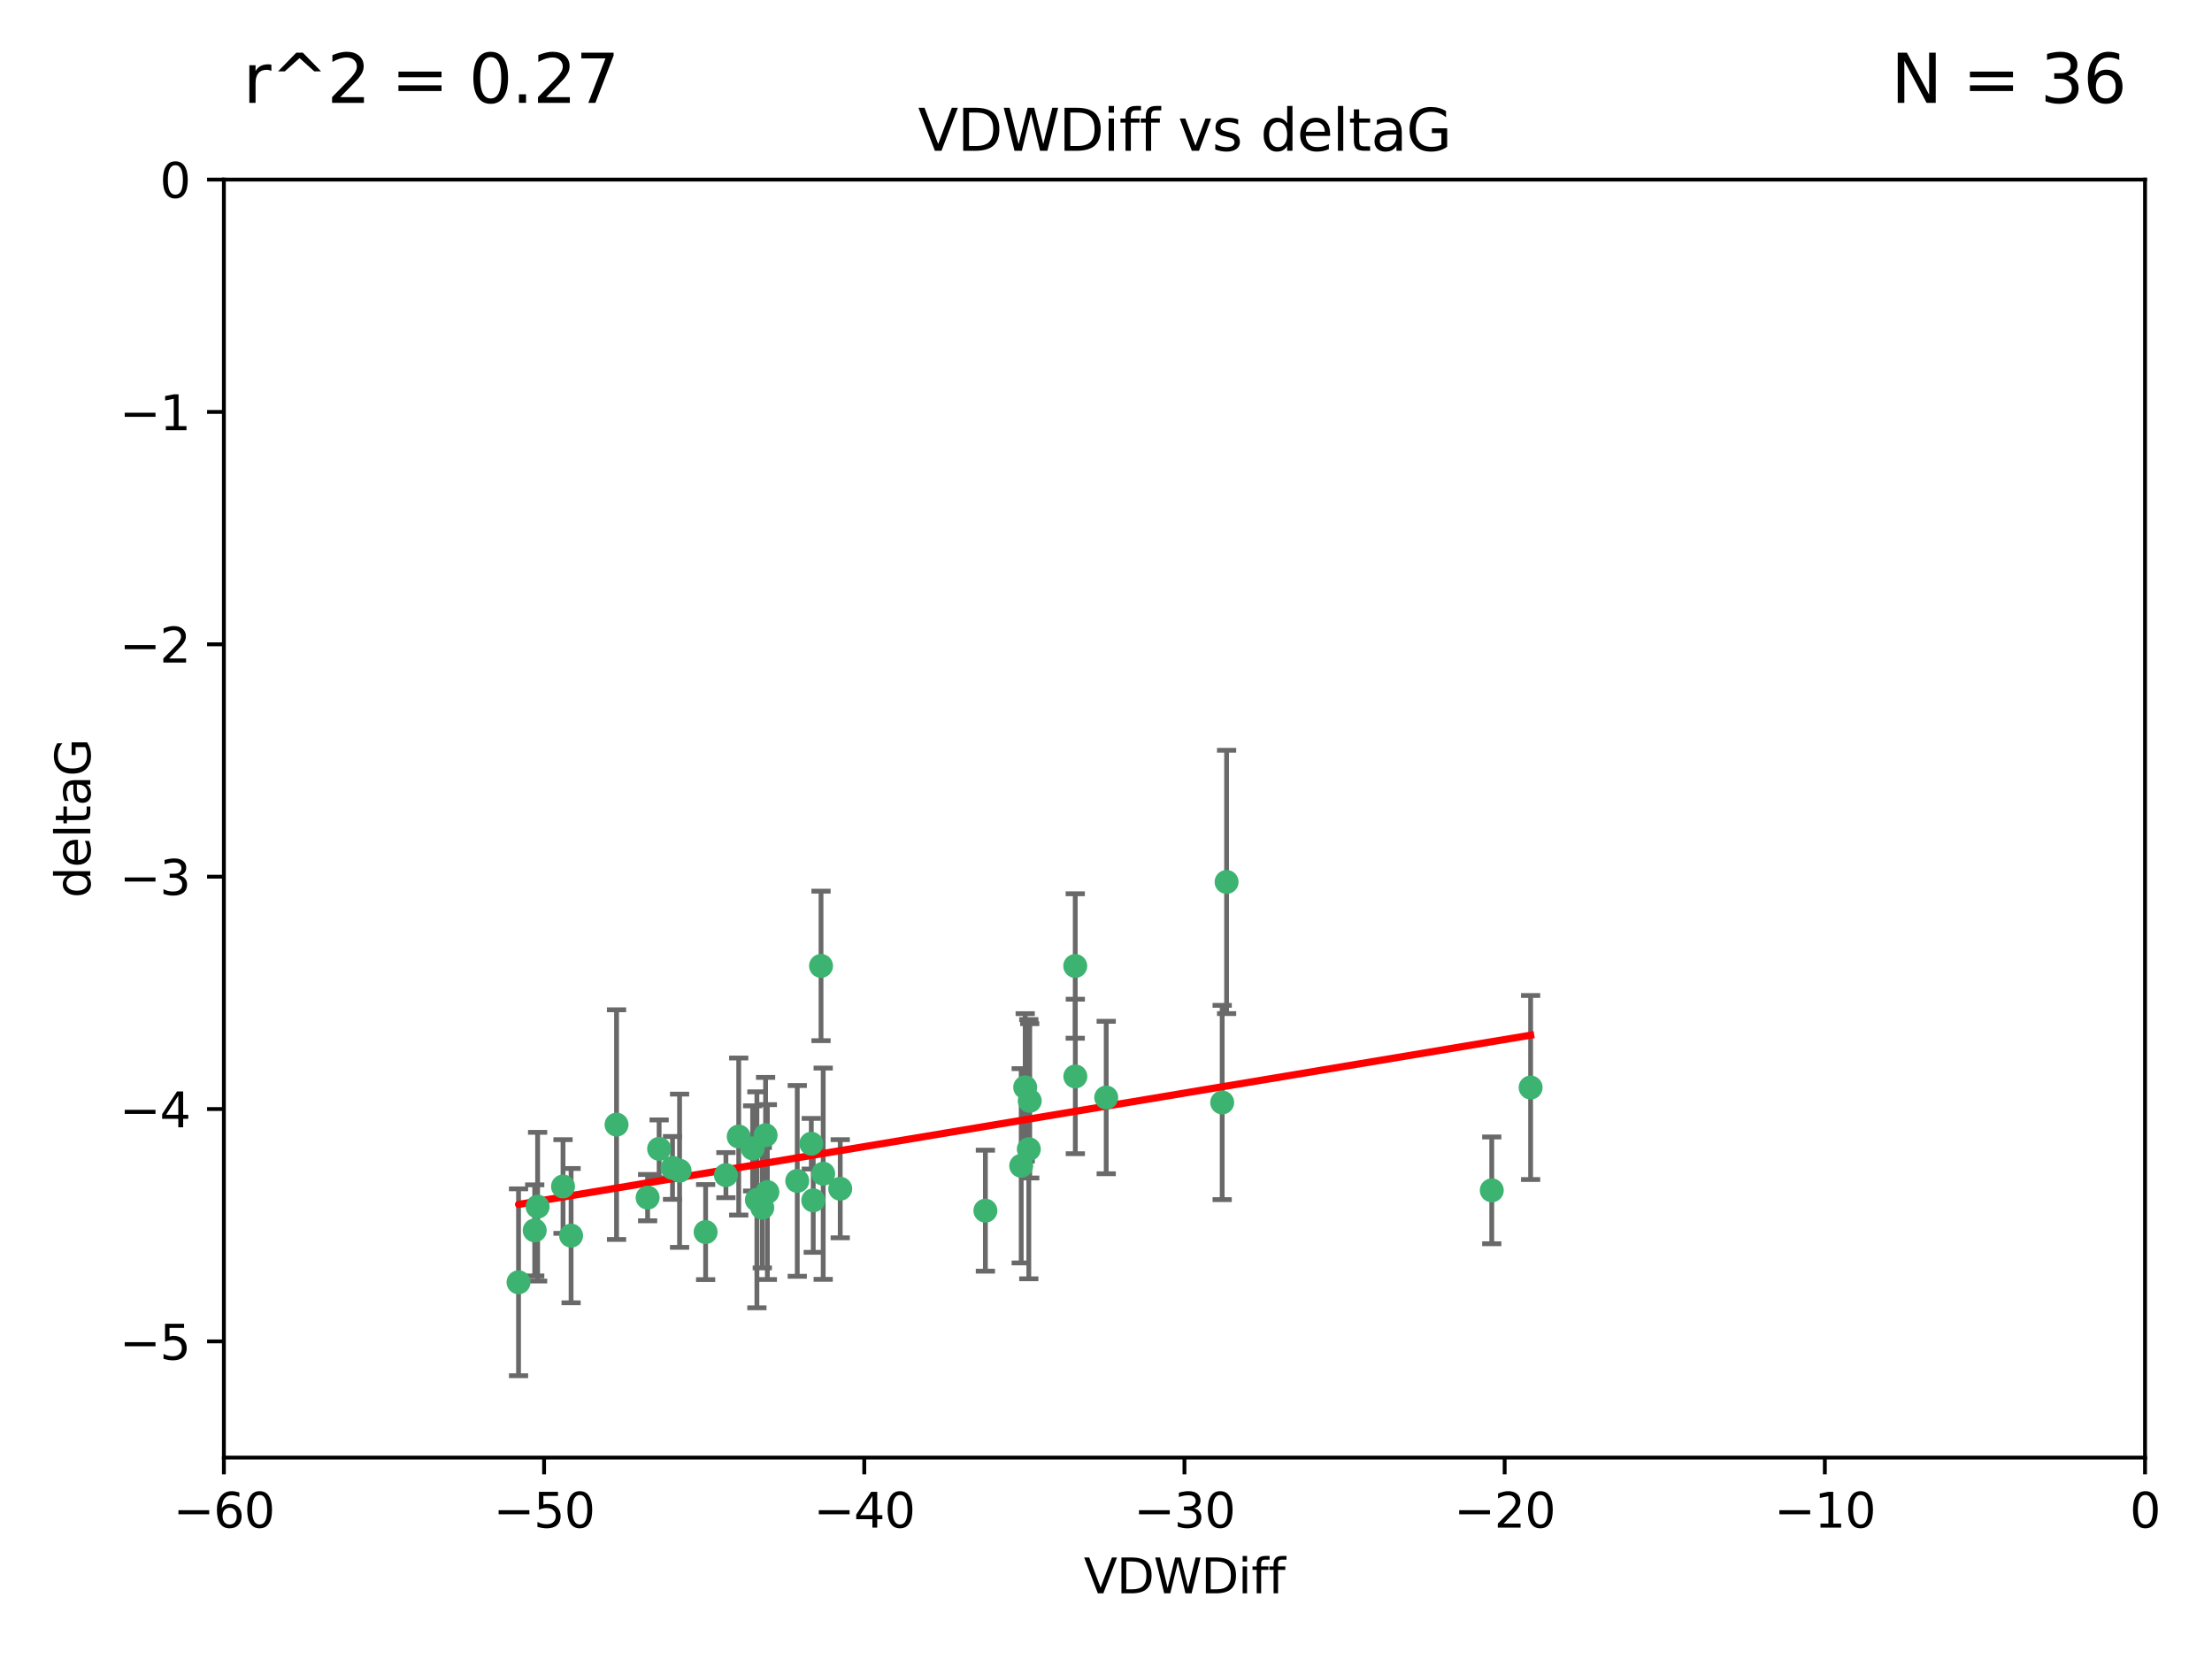 <?xml version="1.0" encoding="utf-8" standalone="no"?>
<!DOCTYPE svg PUBLIC "-//W3C//DTD SVG 1.1//EN"
  "http://www.w3.org/Graphics/SVG/1.1/DTD/svg11.dtd">
<svg xmlns:xlink="http://www.w3.org/1999/xlink" width="460.8pt" height="345.6pt" viewBox="0 0 460.8 345.6" xmlns="http://www.w3.org/2000/svg" version="1.1">
 <defs>
  <style type="text/css">*{stroke-linejoin: round; stroke-linecap: butt}</style>
 </defs>
 <g id="figure_1">
  <g id="patch_1">
   <path d="M 0 345.6 
L 460.8 345.6 
L 460.8 0 
L 0 0 
z
" style="fill: #ffffff"/>
  </g>
  <g id="axes_1">
   <g id="patch_2">
    <path d="M 46.64 303.64 
L 446.85 303.64 
L 446.85 37.411 
L 46.64 37.411 
z
" style="fill: #ffffff"/>
   </g>
   <g id="PathCollection_1">
    <defs>
     <path id="m5cc4d2e61a" d="M 0 1.118 
C 0.297 1.118 0.581 1 0.791 0.791 
C 1 0.581 1.118 0.297 1.118 0 
C 1.118 -0.297 1 -0.581 0.791 -0.791 
C 0.581 -1 0.297 -1.118 0 -1.118 
C -0.297 -1.118 -0.581 -1 -0.791 -0.791 
C -1 -0.581 -1.118 -0.297 -1.118 0 
C -1.118 0.297 -1 0.581 -0.791 0.791 
C -0.581 1 -0.297 1.118 0 1.118 
z
" style="stroke: #3cb371"/>
    </defs>
    <g clip-path="url(#p453a14609e)">
     <use xlink:href="#m5cc4d2e61a" x="111.995" y="251.376" style="fill: #3cb371; stroke: #3cb371"/>
     <use xlink:href="#m5cc4d2e61a" x="151.221" y="244.802" style="fill: #3cb371; stroke: #3cb371"/>
     <use xlink:href="#m5cc4d2e61a" x="111.391" y="256.313" style="fill: #3cb371; stroke: #3cb371"/>
     <use xlink:href="#m5cc4d2e61a" x="128.438" y="234.279" style="fill: #3cb371; stroke: #3cb371"/>
     <use xlink:href="#m5cc4d2e61a" x="153.89" y="236.761" style="fill: #3cb371; stroke: #3cb371"/>
     <use xlink:href="#m5cc4d2e61a" x="108.022" y="267.123" style="fill: #3cb371; stroke: #3cb371"/>
     <use xlink:href="#m5cc4d2e61a" x="166.085" y="246.006" style="fill: #3cb371; stroke: #3cb371"/>
     <use xlink:href="#m5cc4d2e61a" x="169.007" y="238.257" style="fill: #3cb371; stroke: #3cb371"/>
     <use xlink:href="#m5cc4d2e61a" x="140.098" y="243.297" style="fill: #3cb371; stroke: #3cb371"/>
     <use xlink:href="#m5cc4d2e61a" x="171.486" y="244.506" style="fill: #3cb371; stroke: #3cb371"/>
     <use xlink:href="#m5cc4d2e61a" x="118.968" y="257.405" style="fill: #3cb371; stroke: #3cb371"/>
     <use xlink:href="#m5cc4d2e61a" x="134.911" y="249.489" style="fill: #3cb371; stroke: #3cb371"/>
     <use xlink:href="#m5cc4d2e61a" x="158.798" y="251.587" style="fill: #3cb371; stroke: #3cb371"/>
     <use xlink:href="#m5cc4d2e61a" x="156.79" y="239.231" style="fill: #3cb371; stroke: #3cb371"/>
     <use xlink:href="#m5cc4d2e61a" x="175.035" y="247.636" style="fill: #3cb371; stroke: #3cb371"/>
     <use xlink:href="#m5cc4d2e61a" x="141.568" y="243.883" style="fill: #3cb371; stroke: #3cb371"/>
     <use xlink:href="#m5cc4d2e61a" x="171.035" y="201.217" style="fill: #3cb371; stroke: #3cb371"/>
     <use xlink:href="#m5cc4d2e61a" x="169.413" y="250.053" style="fill: #3cb371; stroke: #3cb371"/>
     <use xlink:href="#m5cc4d2e61a" x="157.674" y="249.947" style="fill: #3cb371; stroke: #3cb371"/>
     <use xlink:href="#m5cc4d2e61a" x="146.995" y="256.665" style="fill: #3cb371; stroke: #3cb371"/>
     <use xlink:href="#m5cc4d2e61a" x="117.288" y="247.167" style="fill: #3cb371; stroke: #3cb371"/>
     <use xlink:href="#m5cc4d2e61a" x="137.308" y="239.326" style="fill: #3cb371; stroke: #3cb371"/>
     <use xlink:href="#m5cc4d2e61a" x="214.511" y="229.326" style="fill: #3cb371; stroke: #3cb371"/>
     <use xlink:href="#m5cc4d2e61a" x="223.993" y="201.236" style="fill: #3cb371; stroke: #3cb371"/>
     <use xlink:href="#m5cc4d2e61a" x="212.736" y="242.854" style="fill: #3cb371; stroke: #3cb371"/>
     <use xlink:href="#m5cc4d2e61a" x="224.011" y="224.244" style="fill: #3cb371; stroke: #3cb371"/>
     <use xlink:href="#m5cc4d2e61a" x="205.275" y="252.205" style="fill: #3cb371; stroke: #3cb371"/>
     <use xlink:href="#m5cc4d2e61a" x="159.855" y="248.33" style="fill: #3cb371; stroke: #3cb371"/>
     <use xlink:href="#m5cc4d2e61a" x="159.489" y="236.492" style="fill: #3cb371; stroke: #3cb371"/>
     <use xlink:href="#m5cc4d2e61a" x="230.445" y="228.634" style="fill: #3cb371; stroke: #3cb371"/>
     <use xlink:href="#m5cc4d2e61a" x="213.569" y="226.513" style="fill: #3cb371; stroke: #3cb371"/>
     <use xlink:href="#m5cc4d2e61a" x="255.522" y="183.726" style="fill: #3cb371; stroke: #3cb371"/>
     <use xlink:href="#m5cc4d2e61a" x="254.602" y="229.664" style="fill: #3cb371; stroke: #3cb371"/>
     <use xlink:href="#m5cc4d2e61a" x="310.762" y="247.971" style="fill: #3cb371; stroke: #3cb371"/>
     <use xlink:href="#m5cc4d2e61a" x="214.32" y="239.393" style="fill: #3cb371; stroke: #3cb371"/>
     <use xlink:href="#m5cc4d2e61a" x="318.857" y="226.55" style="fill: #3cb371; stroke: #3cb371"/>
    </g>
   </g>
   <g id="matplotlib.axis_1">
    <g id="xtick_1">
     <g id="line2d_1">
      <defs>
       <path id="mb34ea7e7b8" d="M 0 0 
L 0 3.5 
" style="stroke: #000000; stroke-width: 0.8"/>
      </defs>
      <g>
       <use xlink:href="#mb34ea7e7b8" x="46.64" y="303.64" style="stroke: #000000; stroke-width: 0.8"/>
      </g>
     </g>
     <g id="text_1">
      <!-- −60 -->
      <g transform="translate(36.088 318.238)scale(0.1 -0.1)">
       <defs>
        <path id="DejaVuSans-2212" d="M 678 2272 
L 4684 2272 
L 4684 1741 
L 678 1741 
L 678 2272 
z
" transform="scale(0.016)"/>
        <path id="DejaVuSans-36" d="M 2113 2584 
Q 1688 2584 1439 2293 
Q 1191 2003 1191 1497 
Q 1191 994 1439 701 
Q 1688 409 2113 409 
Q 2538 409 2786 701 
Q 3034 994 3034 1497 
Q 3034 2003 2786 2293 
Q 2538 2584 2113 2584 
z
M 3366 4563 
L 3366 3988 
Q 3128 4100 2886 4159 
Q 2644 4219 2406 4219 
Q 1781 4219 1451 3797 
Q 1122 3375 1075 2522 
Q 1259 2794 1537 2939 
Q 1816 3084 2150 3084 
Q 2853 3084 3261 2657 
Q 3669 2231 3669 1497 
Q 3669 778 3244 343 
Q 2819 -91 2113 -91 
Q 1303 -91 875 529 
Q 447 1150 447 2328 
Q 447 3434 972 4092 
Q 1497 4750 2381 4750 
Q 2619 4750 2861 4703 
Q 3103 4656 3366 4563 
z
" transform="scale(0.016)"/>
        <path id="DejaVuSans-30" d="M 2034 4250 
Q 1547 4250 1301 3770 
Q 1056 3291 1056 2328 
Q 1056 1369 1301 889 
Q 1547 409 2034 409 
Q 2525 409 2770 889 
Q 3016 1369 3016 2328 
Q 3016 3291 2770 3770 
Q 2525 4250 2034 4250 
z
M 2034 4750 
Q 2819 4750 3233 4129 
Q 3647 3509 3647 2328 
Q 3647 1150 3233 529 
Q 2819 -91 2034 -91 
Q 1250 -91 836 529 
Q 422 1150 422 2328 
Q 422 3509 836 4129 
Q 1250 4750 2034 4750 
z
" transform="scale(0.016)"/>
       </defs>
       <use xlink:href="#DejaVuSans-2212"/>
       <use xlink:href="#DejaVuSans-36" x="83.789"/>
       <use xlink:href="#DejaVuSans-30" x="147.412"/>
      </g>
     </g>
    </g>
    <g id="xtick_2">
     <g id="line2d_2">
      <g>
       <use xlink:href="#mb34ea7e7b8" x="113.342" y="303.64" style="stroke: #000000; stroke-width: 0.8"/>
      </g>
     </g>
     <g id="text_2">
      <!-- −50 -->
      <g transform="translate(102.789 318.238)scale(0.1 -0.1)">
       <defs>
        <path id="DejaVuSans-35" d="M 691 4666 
L 3169 4666 
L 3169 4134 
L 1269 4134 
L 1269 2991 
Q 1406 3038 1543 3061 
Q 1681 3084 1819 3084 
Q 2600 3084 3056 2656 
Q 3513 2228 3513 1497 
Q 3513 744 3044 326 
Q 2575 -91 1722 -91 
Q 1428 -91 1123 -41 
Q 819 9 494 109 
L 494 744 
Q 775 591 1075 516 
Q 1375 441 1709 441 
Q 2250 441 2565 725 
Q 2881 1009 2881 1497 
Q 2881 1984 2565 2268 
Q 2250 2553 1709 2553 
Q 1456 2553 1204 2497 
Q 953 2441 691 2322 
L 691 4666 
z
" transform="scale(0.016)"/>
       </defs>
       <use xlink:href="#DejaVuSans-2212"/>
       <use xlink:href="#DejaVuSans-35" x="83.789"/>
       <use xlink:href="#DejaVuSans-30" x="147.412"/>
      </g>
     </g>
    </g>
    <g id="xtick_3">
     <g id="line2d_3">
      <g>
       <use xlink:href="#mb34ea7e7b8" x="180.043" y="303.64" style="stroke: #000000; stroke-width: 0.8"/>
      </g>
     </g>
     <g id="text_3">
      <!-- −40 -->
      <g transform="translate(169.491 318.238)scale(0.1 -0.1)">
       <defs>
        <path id="DejaVuSans-34" d="M 2419 4116 
L 825 1625 
L 2419 1625 
L 2419 4116 
z
M 2253 4666 
L 3047 4666 
L 3047 1625 
L 3713 1625 
L 3713 1100 
L 3047 1100 
L 3047 0 
L 2419 0 
L 2419 1100 
L 313 1100 
L 313 1709 
L 2253 4666 
z
" transform="scale(0.016)"/>
       </defs>
       <use xlink:href="#DejaVuSans-2212"/>
       <use xlink:href="#DejaVuSans-34" x="83.789"/>
       <use xlink:href="#DejaVuSans-30" x="147.412"/>
      </g>
     </g>
    </g>
    <g id="xtick_4">
     <g id="line2d_4">
      <g>
       <use xlink:href="#mb34ea7e7b8" x="246.745" y="303.64" style="stroke: #000000; stroke-width: 0.8"/>
      </g>
     </g>
     <g id="text_4">
      <!-- −30 -->
      <g transform="translate(236.193 318.238)scale(0.1 -0.1)">
       <defs>
        <path id="DejaVuSans-33" d="M 2597 2516 
Q 3050 2419 3304 2112 
Q 3559 1806 3559 1356 
Q 3559 666 3084 287 
Q 2609 -91 1734 -91 
Q 1441 -91 1130 -33 
Q 819 25 488 141 
L 488 750 
Q 750 597 1062 519 
Q 1375 441 1716 441 
Q 2309 441 2620 675 
Q 2931 909 2931 1356 
Q 2931 1769 2642 2001 
Q 2353 2234 1838 2234 
L 1294 2234 
L 1294 2753 
L 1863 2753 
Q 2328 2753 2575 2939 
Q 2822 3125 2822 3475 
Q 2822 3834 2567 4026 
Q 2313 4219 1838 4219 
Q 1578 4219 1281 4162 
Q 984 4106 628 3988 
L 628 4550 
Q 988 4650 1302 4700 
Q 1616 4750 1894 4750 
Q 2613 4750 3031 4423 
Q 3450 4097 3450 3541 
Q 3450 3153 3228 2886 
Q 3006 2619 2597 2516 
z
" transform="scale(0.016)"/>
       </defs>
       <use xlink:href="#DejaVuSans-2212"/>
       <use xlink:href="#DejaVuSans-33" x="83.789"/>
       <use xlink:href="#DejaVuSans-30" x="147.412"/>
      </g>
     </g>
    </g>
    <g id="xtick_5">
     <g id="line2d_5">
      <g>
       <use xlink:href="#mb34ea7e7b8" x="313.447" y="303.64" style="stroke: #000000; stroke-width: 0.8"/>
      </g>
     </g>
     <g id="text_5">
      <!-- −20 -->
      <g transform="translate(302.894 318.238)scale(0.1 -0.1)">
       <defs>
        <path id="DejaVuSans-32" d="M 1228 531 
L 3431 531 
L 3431 0 
L 469 0 
L 469 531 
Q 828 903 1448 1529 
Q 2069 2156 2228 2338 
Q 2531 2678 2651 2914 
Q 2772 3150 2772 3378 
Q 2772 3750 2511 3984 
Q 2250 4219 1831 4219 
Q 1534 4219 1204 4116 
Q 875 4013 500 3803 
L 500 4441 
Q 881 4594 1212 4672 
Q 1544 4750 1819 4750 
Q 2544 4750 2975 4387 
Q 3406 4025 3406 3419 
Q 3406 3131 3298 2873 
Q 3191 2616 2906 2266 
Q 2828 2175 2409 1742 
Q 1991 1309 1228 531 
z
" transform="scale(0.016)"/>
       </defs>
       <use xlink:href="#DejaVuSans-2212"/>
       <use xlink:href="#DejaVuSans-32" x="83.789"/>
       <use xlink:href="#DejaVuSans-30" x="147.412"/>
      </g>
     </g>
    </g>
    <g id="xtick_6">
     <g id="line2d_6">
      <g>
       <use xlink:href="#mb34ea7e7b8" x="380.148" y="303.64" style="stroke: #000000; stroke-width: 0.8"/>
      </g>
     </g>
     <g id="text_6">
      <!-- −10 -->
      <g transform="translate(369.596 318.238)scale(0.1 -0.1)">
       <defs>
        <path id="DejaVuSans-31" d="M 794 531 
L 1825 531 
L 1825 4091 
L 703 3866 
L 703 4441 
L 1819 4666 
L 2450 4666 
L 2450 531 
L 3481 531 
L 3481 0 
L 794 0 
L 794 531 
z
" transform="scale(0.016)"/>
       </defs>
       <use xlink:href="#DejaVuSans-2212"/>
       <use xlink:href="#DejaVuSans-31" x="83.789"/>
       <use xlink:href="#DejaVuSans-30" x="147.412"/>
      </g>
     </g>
    </g>
    <g id="xtick_7">
     <g id="line2d_7">
      <g>
       <use xlink:href="#mb34ea7e7b8" x="446.85" y="303.64" style="stroke: #000000; stroke-width: 0.8"/>
      </g>
     </g>
     <g id="text_7">
      <!-- 0 -->
      <g transform="translate(443.669 318.238)scale(0.1 -0.1)">
       <use xlink:href="#DejaVuSans-30"/>
      </g>
     </g>
    </g>
    <g id="text_8">
     <!-- VDWDiff -->
     <g transform="translate(225.772 331.917)scale(0.1 -0.1)">
      <defs>
       <path id="DejaVuSans-56" d="M 1831 0 
L 50 4666 
L 709 4666 
L 2188 738 
L 3669 4666 
L 4325 4666 
L 2547 0 
L 1831 0 
z
" transform="scale(0.016)"/>
       <path id="DejaVuSans-44" d="M 1259 4147 
L 1259 519 
L 2022 519 
Q 2988 519 3436 956 
Q 3884 1394 3884 2338 
Q 3884 3275 3436 3711 
Q 2988 4147 2022 4147 
L 1259 4147 
z
M 628 4666 
L 1925 4666 
Q 3281 4666 3915 4102 
Q 4550 3538 4550 2338 
Q 4550 1131 3912 565 
Q 3275 0 1925 0 
L 628 0 
L 628 4666 
z
" transform="scale(0.016)"/>
       <path id="DejaVuSans-57" d="M 213 4666 
L 850 4666 
L 1831 722 
L 2809 4666 
L 3519 4666 
L 4500 722 
L 5478 4666 
L 6119 4666 
L 4947 0 
L 4153 0 
L 3169 4050 
L 2175 0 
L 1381 0 
L 213 4666 
z
" transform="scale(0.016)"/>
       <path id="DejaVuSans-69" d="M 603 3500 
L 1178 3500 
L 1178 0 
L 603 0 
L 603 3500 
z
M 603 4863 
L 1178 4863 
L 1178 4134 
L 603 4134 
L 603 4863 
z
" transform="scale(0.016)"/>
       <path id="DejaVuSans-66" d="M 2375 4863 
L 2375 4384 
L 1825 4384 
Q 1516 4384 1395 4259 
Q 1275 4134 1275 3809 
L 1275 3500 
L 2222 3500 
L 2222 3053 
L 1275 3053 
L 1275 0 
L 697 0 
L 697 3053 
L 147 3053 
L 147 3500 
L 697 3500 
L 697 3744 
Q 697 4328 969 4595 
Q 1241 4863 1831 4863 
L 2375 4863 
z
" transform="scale(0.016)"/>
      </defs>
      <use xlink:href="#DejaVuSans-56"/>
      <use xlink:href="#DejaVuSans-44" x="68.408"/>
      <use xlink:href="#DejaVuSans-57" x="145.41"/>
      <use xlink:href="#DejaVuSans-44" x="244.287"/>
      <use xlink:href="#DejaVuSans-69" x="321.289"/>
      <use xlink:href="#DejaVuSans-66" x="349.072"/>
      <use xlink:href="#DejaVuSans-66" x="384.277"/>
     </g>
    </g>
   </g>
   <g id="matplotlib.axis_2">
    <g id="ytick_1">
     <g id="line2d_8">
      <defs>
       <path id="mad0de078ac" d="M 0 0 
L -3.5 0 
" style="stroke: #000000; stroke-width: 0.8"/>
      </defs>
      <g>
       <use xlink:href="#mad0de078ac" x="46.64" y="279.437" style="stroke: #000000; stroke-width: 0.8"/>
      </g>
     </g>
     <g id="text_9">
      <!-- −5 -->
      <g transform="translate(24.898 283.237)scale(0.1 -0.1)">
       <use xlink:href="#DejaVuSans-2212"/>
       <use xlink:href="#DejaVuSans-35" x="83.789"/>
      </g>
     </g>
    </g>
    <g id="ytick_2">
     <g id="line2d_9">
      <g>
       <use xlink:href="#mad0de078ac" x="46.64" y="231.032" style="stroke: #000000; stroke-width: 0.8"/>
      </g>
     </g>
     <g id="text_10">
      <!-- −4 -->
      <g transform="translate(24.898 234.831)scale(0.1 -0.1)">
       <use xlink:href="#DejaVuSans-2212"/>
       <use xlink:href="#DejaVuSans-34" x="83.789"/>
      </g>
     </g>
    </g>
    <g id="ytick_3">
     <g id="line2d_10">
      <g>
       <use xlink:href="#mad0de078ac" x="46.64" y="182.627" style="stroke: #000000; stroke-width: 0.8"/>
      </g>
     </g>
     <g id="text_11">
      <!-- −3 -->
      <g transform="translate(24.898 186.426)scale(0.1 -0.1)">
       <use xlink:href="#DejaVuSans-2212"/>
       <use xlink:href="#DejaVuSans-33" x="83.789"/>
      </g>
     </g>
    </g>
    <g id="ytick_4">
     <g id="line2d_11">
      <g>
       <use xlink:href="#mad0de078ac" x="46.64" y="134.222" style="stroke: #000000; stroke-width: 0.8"/>
      </g>
     </g>
     <g id="text_12">
      <!-- −2 -->
      <g transform="translate(24.898 138.021)scale(0.1 -0.1)">
       <use xlink:href="#DejaVuSans-2212"/>
       <use xlink:href="#DejaVuSans-32" x="83.789"/>
      </g>
     </g>
    </g>
    <g id="ytick_5">
     <g id="line2d_12">
      <g>
       <use xlink:href="#mad0de078ac" x="46.64" y="85.816" style="stroke: #000000; stroke-width: 0.8"/>
      </g>
     </g>
     <g id="text_13">
      <!-- −1 -->
      <g transform="translate(24.898 89.616)scale(0.1 -0.1)">
       <use xlink:href="#DejaVuSans-2212"/>
       <use xlink:href="#DejaVuSans-31" x="83.789"/>
      </g>
     </g>
    </g>
    <g id="ytick_6">
     <g id="line2d_13">
      <g>
       <use xlink:href="#mad0de078ac" x="46.64" y="37.411" style="stroke: #000000; stroke-width: 0.8"/>
      </g>
     </g>
     <g id="text_14">
      <!-- 0 -->
      <g transform="translate(33.278 41.21)scale(0.1 -0.1)">
       <use xlink:href="#DejaVuSans-30"/>
      </g>
     </g>
    </g>
    <g id="text_15">
     <!-- deltaG -->
     <g transform="translate(18.818 187.064)rotate(-90)scale(0.1 -0.1)">
      <defs>
       <path id="DejaVuSans-64" d="M 2906 2969 
L 2906 4863 
L 3481 4863 
L 3481 0 
L 2906 0 
L 2906 525 
Q 2725 213 2448 61 
Q 2172 -91 1784 -91 
Q 1150 -91 751 415 
Q 353 922 353 1747 
Q 353 2572 751 3078 
Q 1150 3584 1784 3584 
Q 2172 3584 2448 3432 
Q 2725 3281 2906 2969 
z
M 947 1747 
Q 947 1113 1208 752 
Q 1469 391 1925 391 
Q 2381 391 2643 752 
Q 2906 1113 2906 1747 
Q 2906 2381 2643 2742 
Q 2381 3103 1925 3103 
Q 1469 3103 1208 2742 
Q 947 2381 947 1747 
z
" transform="scale(0.016)"/>
       <path id="DejaVuSans-65" d="M 3597 1894 
L 3597 1613 
L 953 1613 
Q 991 1019 1311 708 
Q 1631 397 2203 397 
Q 2534 397 2845 478 
Q 3156 559 3463 722 
L 3463 178 
Q 3153 47 2828 -22 
Q 2503 -91 2169 -91 
Q 1331 -91 842 396 
Q 353 884 353 1716 
Q 353 2575 817 3079 
Q 1281 3584 2069 3584 
Q 2775 3584 3186 3129 
Q 3597 2675 3597 1894 
z
M 3022 2063 
Q 3016 2534 2758 2815 
Q 2500 3097 2075 3097 
Q 1594 3097 1305 2825 
Q 1016 2553 972 2059 
L 3022 2063 
z
" transform="scale(0.016)"/>
       <path id="DejaVuSans-6c" d="M 603 4863 
L 1178 4863 
L 1178 0 
L 603 0 
L 603 4863 
z
" transform="scale(0.016)"/>
       <path id="DejaVuSans-74" d="M 1172 4494 
L 1172 3500 
L 2356 3500 
L 2356 3053 
L 1172 3053 
L 1172 1153 
Q 1172 725 1289 603 
Q 1406 481 1766 481 
L 2356 481 
L 2356 0 
L 1766 0 
Q 1100 0 847 248 
Q 594 497 594 1153 
L 594 3053 
L 172 3053 
L 172 3500 
L 594 3500 
L 594 4494 
L 1172 4494 
z
" transform="scale(0.016)"/>
       <path id="DejaVuSans-61" d="M 2194 1759 
Q 1497 1759 1228 1600 
Q 959 1441 959 1056 
Q 959 750 1161 570 
Q 1363 391 1709 391 
Q 2188 391 2477 730 
Q 2766 1069 2766 1631 
L 2766 1759 
L 2194 1759 
z
M 3341 1997 
L 3341 0 
L 2766 0 
L 2766 531 
Q 2569 213 2275 61 
Q 1981 -91 1556 -91 
Q 1019 -91 701 211 
Q 384 513 384 1019 
Q 384 1609 779 1909 
Q 1175 2209 1959 2209 
L 2766 2209 
L 2766 2266 
Q 2766 2663 2505 2880 
Q 2244 3097 1772 3097 
Q 1472 3097 1187 3025 
Q 903 2953 641 2809 
L 641 3341 
Q 956 3463 1253 3523 
Q 1550 3584 1831 3584 
Q 2591 3584 2966 3190 
Q 3341 2797 3341 1997 
z
" transform="scale(0.016)"/>
       <path id="DejaVuSans-47" d="M 3809 666 
L 3809 1919 
L 2778 1919 
L 2778 2438 
L 4434 2438 
L 4434 434 
Q 4069 175 3628 42 
Q 3188 -91 2688 -91 
Q 1594 -91 976 548 
Q 359 1188 359 2328 
Q 359 3472 976 4111 
Q 1594 4750 2688 4750 
Q 3144 4750 3555 4637 
Q 3966 4525 4313 4306 
L 4313 3634 
Q 3963 3931 3569 4081 
Q 3175 4231 2741 4231 
Q 1884 4231 1454 3753 
Q 1025 3275 1025 2328 
Q 1025 1384 1454 906 
Q 1884 428 2741 428 
Q 3075 428 3337 486 
Q 3600 544 3809 666 
z
" transform="scale(0.016)"/>
      </defs>
      <use xlink:href="#DejaVuSans-64"/>
      <use xlink:href="#DejaVuSans-65" x="63.477"/>
      <use xlink:href="#DejaVuSans-6c" x="125"/>
      <use xlink:href="#DejaVuSans-74" x="152.783"/>
      <use xlink:href="#DejaVuSans-61" x="191.992"/>
      <use xlink:href="#DejaVuSans-47" x="253.271"/>
     </g>
    </g>
   </g>
   <g id="LineCollection_1">
    <path d="M 111.995 266.868 
L 111.995 235.885 
" clip-path="url(#p453a14609e)" style="fill: none; stroke: #696969"/>
    <path d="M 151.221 249.5 
L 151.221 240.104 
" clip-path="url(#p453a14609e)" style="fill: none; stroke: #696969"/>
    <path d="M 111.391 265.803 
L 111.391 246.824 
" clip-path="url(#p453a14609e)" style="fill: none; stroke: #696969"/>
    <path d="M 128.438 258.2 
L 128.438 210.359 
" clip-path="url(#p453a14609e)" style="fill: none; stroke: #696969"/>
    <path d="M 153.89 253.12 
L 153.89 220.402 
" clip-path="url(#p453a14609e)" style="fill: none; stroke: #696969"/>
    <path d="M 108.022 286.59 
L 108.022 247.657 
" clip-path="url(#p453a14609e)" style="fill: none; stroke: #696969"/>
    <path d="M 166.085 265.875 
L 166.085 226.137 
" clip-path="url(#p453a14609e)" style="fill: none; stroke: #696969"/>
    <path d="M 169.007 243.53 
L 169.007 232.983 
" clip-path="url(#p453a14609e)" style="fill: none; stroke: #696969"/>
    <path d="M 140.098 249.844 
L 140.098 236.751 
" clip-path="url(#p453a14609e)" style="fill: none; stroke: #696969"/>
    <path d="M 171.486 266.515 
L 171.486 222.497 
" clip-path="url(#p453a14609e)" style="fill: none; stroke: #696969"/>
    <path d="M 118.968 271.395 
L 118.968 243.416 
" clip-path="url(#p453a14609e)" style="fill: none; stroke: #696969"/>
    <path d="M 134.911 254.312 
L 134.911 244.665 
" clip-path="url(#p453a14609e)" style="fill: none; stroke: #696969"/>
    <path d="M 158.798 264.121 
L 158.798 239.054 
" clip-path="url(#p453a14609e)" style="fill: none; stroke: #696969"/>
    <path d="M 156.79 248.098 
L 156.79 230.363 
" clip-path="url(#p453a14609e)" style="fill: none; stroke: #696969"/>
    <path d="M 175.035 257.858 
L 175.035 237.413 
" clip-path="url(#p453a14609e)" style="fill: none; stroke: #696969"/>
    <path d="M 141.568 259.845 
L 141.568 227.921 
" clip-path="url(#p453a14609e)" style="fill: none; stroke: #696969"/>
    <path d="M 171.035 216.787 
L 171.035 185.647 
" clip-path="url(#p453a14609e)" style="fill: none; stroke: #696969"/>
    <path d="M 169.413 260.879 
L 169.413 239.228 
" clip-path="url(#p453a14609e)" style="fill: none; stroke: #696969"/>
    <path d="M 157.674 272.441 
L 157.674 227.452 
" clip-path="url(#p453a14609e)" style="fill: none; stroke: #696969"/>
    <path d="M 146.995 266.566 
L 146.995 246.764 
" clip-path="url(#p453a14609e)" style="fill: none; stroke: #696969"/>
    <path d="M 117.288 256.928 
L 117.288 237.406 
" clip-path="url(#p453a14609e)" style="fill: none; stroke: #696969"/>
    <path d="M 137.308 245.353 
L 137.308 233.299 
" clip-path="url(#p453a14609e)" style="fill: none; stroke: #696969"/>
    <path d="M 214.511 245.399 
L 214.511 213.253 
" clip-path="url(#p453a14609e)" style="fill: none; stroke: #696969"/>
    <path d="M 223.993 216.283 
L 223.993 186.188 
" clip-path="url(#p453a14609e)" style="fill: none; stroke: #696969"/>
    <path d="M 212.736 263.089 
L 212.736 222.619 
" clip-path="url(#p453a14609e)" style="fill: none; stroke: #696969"/>
    <path d="M 224.011 240.338 
L 224.011 208.15 
" clip-path="url(#p453a14609e)" style="fill: none; stroke: #696969"/>
    <path d="M 205.275 264.805 
L 205.275 239.605 
" clip-path="url(#p453a14609e)" style="fill: none; stroke: #696969"/>
    <path d="M 159.855 266.543 
L 159.855 230.116 
" clip-path="url(#p453a14609e)" style="fill: none; stroke: #696969"/>
    <path d="M 159.489 248.544 
L 159.489 224.44 
" clip-path="url(#p453a14609e)" style="fill: none; stroke: #696969"/>
    <path d="M 230.445 244.515 
L 230.445 212.754 
" clip-path="url(#p453a14609e)" style="fill: none; stroke: #696969"/>
    <path d="M 213.569 241.863 
L 213.569 211.163 
" clip-path="url(#p453a14609e)" style="fill: none; stroke: #696969"/>
    <path d="M 255.522 211.154 
L 255.522 156.298 
" clip-path="url(#p453a14609e)" style="fill: none; stroke: #696969"/>
    <path d="M 254.602 249.899 
L 254.602 209.43 
" clip-path="url(#p453a14609e)" style="fill: none; stroke: #696969"/>
    <path d="M 310.762 259.092 
L 310.762 236.85 
" clip-path="url(#p453a14609e)" style="fill: none; stroke: #696969"/>
    <path d="M 214.32 266.395 
L 214.32 212.39 
" clip-path="url(#p453a14609e)" style="fill: none; stroke: #696969"/>
    <path d="M 318.857 245.718 
L 318.857 207.381 
" clip-path="url(#p453a14609e)" style="fill: none; stroke: #696969"/>
   </g>
   <g id="line2d_14">
    <defs>
     <path id="me5dd9edfa5" d="M 2 0 
L -2 -0 
" style="stroke: #696969"/>
    </defs>
    <g clip-path="url(#p453a14609e)">
     <use xlink:href="#me5dd9edfa5" x="111.995" y="266.868" style="fill: #696969; stroke: #696969"/>
     <use xlink:href="#me5dd9edfa5" x="151.221" y="249.5" style="fill: #696969; stroke: #696969"/>
     <use xlink:href="#me5dd9edfa5" x="111.391" y="265.803" style="fill: #696969; stroke: #696969"/>
     <use xlink:href="#me5dd9edfa5" x="128.438" y="258.2" style="fill: #696969; stroke: #696969"/>
     <use xlink:href="#me5dd9edfa5" x="153.89" y="253.12" style="fill: #696969; stroke: #696969"/>
     <use xlink:href="#me5dd9edfa5" x="108.022" y="286.59" style="fill: #696969; stroke: #696969"/>
     <use xlink:href="#me5dd9edfa5" x="166.085" y="265.875" style="fill: #696969; stroke: #696969"/>
     <use xlink:href="#me5dd9edfa5" x="169.007" y="243.53" style="fill: #696969; stroke: #696969"/>
     <use xlink:href="#me5dd9edfa5" x="140.098" y="249.844" style="fill: #696969; stroke: #696969"/>
     <use xlink:href="#me5dd9edfa5" x="171.486" y="266.515" style="fill: #696969; stroke: #696969"/>
     <use xlink:href="#me5dd9edfa5" x="118.968" y="271.395" style="fill: #696969; stroke: #696969"/>
     <use xlink:href="#me5dd9edfa5" x="134.911" y="254.312" style="fill: #696969; stroke: #696969"/>
     <use xlink:href="#me5dd9edfa5" x="158.798" y="264.121" style="fill: #696969; stroke: #696969"/>
     <use xlink:href="#me5dd9edfa5" x="156.79" y="248.098" style="fill: #696969; stroke: #696969"/>
     <use xlink:href="#me5dd9edfa5" x="175.035" y="257.858" style="fill: #696969; stroke: #696969"/>
     <use xlink:href="#me5dd9edfa5" x="141.568" y="259.845" style="fill: #696969; stroke: #696969"/>
     <use xlink:href="#me5dd9edfa5" x="171.035" y="216.787" style="fill: #696969; stroke: #696969"/>
     <use xlink:href="#me5dd9edfa5" x="169.413" y="260.879" style="fill: #696969; stroke: #696969"/>
     <use xlink:href="#me5dd9edfa5" x="157.674" y="272.441" style="fill: #696969; stroke: #696969"/>
     <use xlink:href="#me5dd9edfa5" x="146.995" y="266.566" style="fill: #696969; stroke: #696969"/>
     <use xlink:href="#me5dd9edfa5" x="117.288" y="256.928" style="fill: #696969; stroke: #696969"/>
     <use xlink:href="#me5dd9edfa5" x="137.308" y="245.353" style="fill: #696969; stroke: #696969"/>
     <use xlink:href="#me5dd9edfa5" x="214.511" y="245.399" style="fill: #696969; stroke: #696969"/>
     <use xlink:href="#me5dd9edfa5" x="223.993" y="216.283" style="fill: #696969; stroke: #696969"/>
     <use xlink:href="#me5dd9edfa5" x="212.736" y="263.089" style="fill: #696969; stroke: #696969"/>
     <use xlink:href="#me5dd9edfa5" x="224.011" y="240.338" style="fill: #696969; stroke: #696969"/>
     <use xlink:href="#me5dd9edfa5" x="205.275" y="264.805" style="fill: #696969; stroke: #696969"/>
     <use xlink:href="#me5dd9edfa5" x="159.855" y="266.543" style="fill: #696969; stroke: #696969"/>
     <use xlink:href="#me5dd9edfa5" x="159.489" y="248.544" style="fill: #696969; stroke: #696969"/>
     <use xlink:href="#me5dd9edfa5" x="230.445" y="244.515" style="fill: #696969; stroke: #696969"/>
     <use xlink:href="#me5dd9edfa5" x="213.569" y="241.863" style="fill: #696969; stroke: #696969"/>
     <use xlink:href="#me5dd9edfa5" x="255.522" y="211.154" style="fill: #696969; stroke: #696969"/>
     <use xlink:href="#me5dd9edfa5" x="254.602" y="249.899" style="fill: #696969; stroke: #696969"/>
     <use xlink:href="#me5dd9edfa5" x="310.762" y="259.092" style="fill: #696969; stroke: #696969"/>
     <use xlink:href="#me5dd9edfa5" x="214.32" y="266.395" style="fill: #696969; stroke: #696969"/>
     <use xlink:href="#me5dd9edfa5" x="318.857" y="245.718" style="fill: #696969; stroke: #696969"/>
    </g>
   </g>
   <g id="line2d_15">
    <g clip-path="url(#p453a14609e)">
     <use xlink:href="#me5dd9edfa5" x="111.995" y="235.885" style="fill: #696969; stroke: #696969"/>
     <use xlink:href="#me5dd9edfa5" x="151.221" y="240.104" style="fill: #696969; stroke: #696969"/>
     <use xlink:href="#me5dd9edfa5" x="111.391" y="246.824" style="fill: #696969; stroke: #696969"/>
     <use xlink:href="#me5dd9edfa5" x="128.438" y="210.359" style="fill: #696969; stroke: #696969"/>
     <use xlink:href="#me5dd9edfa5" x="153.89" y="220.402" style="fill: #696969; stroke: #696969"/>
     <use xlink:href="#me5dd9edfa5" x="108.022" y="247.657" style="fill: #696969; stroke: #696969"/>
     <use xlink:href="#me5dd9edfa5" x="166.085" y="226.137" style="fill: #696969; stroke: #696969"/>
     <use xlink:href="#me5dd9edfa5" x="169.007" y="232.983" style="fill: #696969; stroke: #696969"/>
     <use xlink:href="#me5dd9edfa5" x="140.098" y="236.751" style="fill: #696969; stroke: #696969"/>
     <use xlink:href="#me5dd9edfa5" x="171.486" y="222.497" style="fill: #696969; stroke: #696969"/>
     <use xlink:href="#me5dd9edfa5" x="118.968" y="243.416" style="fill: #696969; stroke: #696969"/>
     <use xlink:href="#me5dd9edfa5" x="134.911" y="244.665" style="fill: #696969; stroke: #696969"/>
     <use xlink:href="#me5dd9edfa5" x="158.798" y="239.054" style="fill: #696969; stroke: #696969"/>
     <use xlink:href="#me5dd9edfa5" x="156.79" y="230.363" style="fill: #696969; stroke: #696969"/>
     <use xlink:href="#me5dd9edfa5" x="175.035" y="237.413" style="fill: #696969; stroke: #696969"/>
     <use xlink:href="#me5dd9edfa5" x="141.568" y="227.921" style="fill: #696969; stroke: #696969"/>
     <use xlink:href="#me5dd9edfa5" x="171.035" y="185.647" style="fill: #696969; stroke: #696969"/>
     <use xlink:href="#me5dd9edfa5" x="169.413" y="239.228" style="fill: #696969; stroke: #696969"/>
     <use xlink:href="#me5dd9edfa5" x="157.674" y="227.452" style="fill: #696969; stroke: #696969"/>
     <use xlink:href="#me5dd9edfa5" x="146.995" y="246.764" style="fill: #696969; stroke: #696969"/>
     <use xlink:href="#me5dd9edfa5" x="117.288" y="237.406" style="fill: #696969; stroke: #696969"/>
     <use xlink:href="#me5dd9edfa5" x="137.308" y="233.299" style="fill: #696969; stroke: #696969"/>
     <use xlink:href="#me5dd9edfa5" x="214.511" y="213.253" style="fill: #696969; stroke: #696969"/>
     <use xlink:href="#me5dd9edfa5" x="223.993" y="186.188" style="fill: #696969; stroke: #696969"/>
     <use xlink:href="#me5dd9edfa5" x="212.736" y="222.619" style="fill: #696969; stroke: #696969"/>
     <use xlink:href="#me5dd9edfa5" x="224.011" y="208.15" style="fill: #696969; stroke: #696969"/>
     <use xlink:href="#me5dd9edfa5" x="205.275" y="239.605" style="fill: #696969; stroke: #696969"/>
     <use xlink:href="#me5dd9edfa5" x="159.855" y="230.116" style="fill: #696969; stroke: #696969"/>
     <use xlink:href="#me5dd9edfa5" x="159.489" y="224.44" style="fill: #696969; stroke: #696969"/>
     <use xlink:href="#me5dd9edfa5" x="230.445" y="212.754" style="fill: #696969; stroke: #696969"/>
     <use xlink:href="#me5dd9edfa5" x="213.569" y="211.163" style="fill: #696969; stroke: #696969"/>
     <use xlink:href="#me5dd9edfa5" x="255.522" y="156.298" style="fill: #696969; stroke: #696969"/>
     <use xlink:href="#me5dd9edfa5" x="254.602" y="209.43" style="fill: #696969; stroke: #696969"/>
     <use xlink:href="#me5dd9edfa5" x="310.762" y="236.85" style="fill: #696969; stroke: #696969"/>
     <use xlink:href="#me5dd9edfa5" x="214.32" y="212.39" style="fill: #696969; stroke: #696969"/>
     <use xlink:href="#me5dd9edfa5" x="318.857" y="207.381" style="fill: #696969; stroke: #696969"/>
    </g>
   </g>
   <g id="line2d_16">
    <path d="M 111.995 250.242 
L 151.221 243.682 
L 111.391 250.343 
L 128.438 247.492 
L 153.89 243.236 
L 108.022 250.907 
L 166.085 241.197 
L 169.007 240.708 
L 140.098 245.542 
L 171.486 240.293 
L 118.968 249.076 
L 134.911 246.41 
L 158.798 242.415 
L 156.79 242.751 
L 175.035 239.7 
L 141.568 245.297 
L 171.035 240.369 
L 169.413 240.64 
L 157.674 242.603 
L 146.995 244.389 
L 117.288 249.357 
L 137.308 246.009 
L 214.511 233.098 
L 223.993 231.513 
L 212.736 233.395 
L 224.011 231.51 
L 205.275 234.643 
L 159.855 242.238 
L 159.489 242.3 
L 230.445 230.434 
L 213.569 233.256 
L 255.522 226.24 
L 254.602 226.394 
L 310.762 217.002 
L 214.32 233.13 
L 318.857 215.649 
" clip-path="url(#p453a14609e)" style="fill: none; stroke: #ff0000; stroke-width: 1.5; stroke-linecap: square"/>
   </g>
   <g id="line2d_17">
    <defs>
     <path id="m63a3261955" d="M 0 2 
C 0.53 2 1.039 1.789 1.414 1.414 
C 1.789 1.039 2 0.53 2 0 
C 2 -0.53 1.789 -1.039 1.414 -1.414 
C 1.039 -1.789 0.53 -2 0 -2 
C -0.53 -2 -1.039 -1.789 -1.414 -1.414 
C -1.789 -1.039 -2 -0.53 -2 0 
C -2 0.53 -1.789 1.039 -1.414 1.414 
C -1.039 1.789 -0.53 2 0 2 
z
" style="stroke: #3cb371"/>
    </defs>
    <g clip-path="url(#p453a14609e)">
     <use xlink:href="#m63a3261955" x="111.995" y="251.376" style="fill: #3cb371; stroke: #3cb371"/>
     <use xlink:href="#m63a3261955" x="151.221" y="244.802" style="fill: #3cb371; stroke: #3cb371"/>
     <use xlink:href="#m63a3261955" x="111.391" y="256.313" style="fill: #3cb371; stroke: #3cb371"/>
     <use xlink:href="#m63a3261955" x="128.438" y="234.279" style="fill: #3cb371; stroke: #3cb371"/>
     <use xlink:href="#m63a3261955" x="153.89" y="236.761" style="fill: #3cb371; stroke: #3cb371"/>
     <use xlink:href="#m63a3261955" x="108.022" y="267.123" style="fill: #3cb371; stroke: #3cb371"/>
     <use xlink:href="#m63a3261955" x="166.085" y="246.006" style="fill: #3cb371; stroke: #3cb371"/>
     <use xlink:href="#m63a3261955" x="169.007" y="238.257" style="fill: #3cb371; stroke: #3cb371"/>
     <use xlink:href="#m63a3261955" x="140.098" y="243.297" style="fill: #3cb371; stroke: #3cb371"/>
     <use xlink:href="#m63a3261955" x="171.486" y="244.506" style="fill: #3cb371; stroke: #3cb371"/>
     <use xlink:href="#m63a3261955" x="118.968" y="257.405" style="fill: #3cb371; stroke: #3cb371"/>
     <use xlink:href="#m63a3261955" x="134.911" y="249.489" style="fill: #3cb371; stroke: #3cb371"/>
     <use xlink:href="#m63a3261955" x="158.798" y="251.587" style="fill: #3cb371; stroke: #3cb371"/>
     <use xlink:href="#m63a3261955" x="156.79" y="239.231" style="fill: #3cb371; stroke: #3cb371"/>
     <use xlink:href="#m63a3261955" x="175.035" y="247.636" style="fill: #3cb371; stroke: #3cb371"/>
     <use xlink:href="#m63a3261955" x="141.568" y="243.883" style="fill: #3cb371; stroke: #3cb371"/>
     <use xlink:href="#m63a3261955" x="171.035" y="201.217" style="fill: #3cb371; stroke: #3cb371"/>
     <use xlink:href="#m63a3261955" x="169.413" y="250.053" style="fill: #3cb371; stroke: #3cb371"/>
     <use xlink:href="#m63a3261955" x="157.674" y="249.947" style="fill: #3cb371; stroke: #3cb371"/>
     <use xlink:href="#m63a3261955" x="146.995" y="256.665" style="fill: #3cb371; stroke: #3cb371"/>
     <use xlink:href="#m63a3261955" x="117.288" y="247.167" style="fill: #3cb371; stroke: #3cb371"/>
     <use xlink:href="#m63a3261955" x="137.308" y="239.326" style="fill: #3cb371; stroke: #3cb371"/>
     <use xlink:href="#m63a3261955" x="214.511" y="229.326" style="fill: #3cb371; stroke: #3cb371"/>
     <use xlink:href="#m63a3261955" x="223.993" y="201.236" style="fill: #3cb371; stroke: #3cb371"/>
     <use xlink:href="#m63a3261955" x="212.736" y="242.854" style="fill: #3cb371; stroke: #3cb371"/>
     <use xlink:href="#m63a3261955" x="224.011" y="224.244" style="fill: #3cb371; stroke: #3cb371"/>
     <use xlink:href="#m63a3261955" x="205.275" y="252.205" style="fill: #3cb371; stroke: #3cb371"/>
     <use xlink:href="#m63a3261955" x="159.855" y="248.33" style="fill: #3cb371; stroke: #3cb371"/>
     <use xlink:href="#m63a3261955" x="159.489" y="236.492" style="fill: #3cb371; stroke: #3cb371"/>
     <use xlink:href="#m63a3261955" x="230.445" y="228.634" style="fill: #3cb371; stroke: #3cb371"/>
     <use xlink:href="#m63a3261955" x="213.569" y="226.513" style="fill: #3cb371; stroke: #3cb371"/>
     <use xlink:href="#m63a3261955" x="255.522" y="183.726" style="fill: #3cb371; stroke: #3cb371"/>
     <use xlink:href="#m63a3261955" x="254.602" y="229.664" style="fill: #3cb371; stroke: #3cb371"/>
     <use xlink:href="#m63a3261955" x="310.762" y="247.971" style="fill: #3cb371; stroke: #3cb371"/>
     <use xlink:href="#m63a3261955" x="214.32" y="239.393" style="fill: #3cb371; stroke: #3cb371"/>
     <use xlink:href="#m63a3261955" x="318.857" y="226.55" style="fill: #3cb371; stroke: #3cb371"/>
    </g>
   </g>
   <g id="patch_3">
    <path d="M 46.64 303.64 
L 46.64 37.411 
" style="fill: none; stroke: #000000; stroke-width: 0.8; stroke-linejoin: miter; stroke-linecap: square"/>
   </g>
   <g id="patch_4">
    <path d="M 446.85 303.64 
L 446.85 37.411 
" style="fill: none; stroke: #000000; stroke-width: 0.8; stroke-linejoin: miter; stroke-linecap: square"/>
   </g>
   <g id="patch_5">
    <path d="M 46.64 303.64 
L 446.85 303.64 
" style="fill: none; stroke: #000000; stroke-width: 0.8; stroke-linejoin: miter; stroke-linecap: square"/>
   </g>
   <g id="patch_6">
    <path d="M 46.64 37.411 
L 446.85 37.411 
" style="fill: none; stroke: #000000; stroke-width: 0.8; stroke-linejoin: miter; stroke-linecap: square"/>
   </g>
   <g id="text_16">
    <!-- N = 36 -->
    <g transform="translate(393.929 21.426)scale(0.14 -0.14)">
     <defs>
      <path id="DejaVuSans-4e" d="M 628 4666 
L 1478 4666 
L 3547 763 
L 3547 4666 
L 4159 4666 
L 4159 0 
L 3309 0 
L 1241 3903 
L 1241 0 
L 628 0 
L 628 4666 
z
" transform="scale(0.016)"/>
      <path id="DejaVuSans-20" transform="scale(0.016)"/>
      <path id="DejaVuSans-3d" d="M 678 2906 
L 4684 2906 
L 4684 2381 
L 678 2381 
L 678 2906 
z
M 678 1631 
L 4684 1631 
L 4684 1100 
L 678 1100 
L 678 1631 
z
" transform="scale(0.016)"/>
     </defs>
     <use xlink:href="#DejaVuSans-4e"/>
     <use xlink:href="#DejaVuSans-20" x="74.805"/>
     <use xlink:href="#DejaVuSans-3d" x="106.592"/>
     <use xlink:href="#DejaVuSans-20" x="190.381"/>
     <use xlink:href="#DejaVuSans-33" x="222.168"/>
     <use xlink:href="#DejaVuSans-36" x="285.791"/>
    </g>
   </g>
   <g id="text_17">
    <!-- r^2 = 0.27 -->
    <g transform="translate(50.642 21.426)scale(0.14 -0.14)">
     <defs>
      <path id="DejaVuSans-72" d="M 2631 2963 
Q 2534 3019 2420 3045 
Q 2306 3072 2169 3072 
Q 1681 3072 1420 2755 
Q 1159 2438 1159 1844 
L 1159 0 
L 581 0 
L 581 3500 
L 1159 3500 
L 1159 2956 
Q 1341 3275 1631 3429 
Q 1922 3584 2338 3584 
Q 2397 3584 2469 3576 
Q 2541 3569 2628 3553 
L 2631 2963 
z
" transform="scale(0.016)"/>
      <path id="DejaVuSans-5e" d="M 2988 4666 
L 4684 2925 
L 4056 2925 
L 2681 4159 
L 1306 2925 
L 678 2925 
L 2375 4666 
L 2988 4666 
z
" transform="scale(0.016)"/>
      <path id="DejaVuSans-2e" d="M 684 794 
L 1344 794 
L 1344 0 
L 684 0 
L 684 794 
z
" transform="scale(0.016)"/>
      <path id="DejaVuSans-37" d="M 525 4666 
L 3525 4666 
L 3525 4397 
L 1831 0 
L 1172 0 
L 2766 4134 
L 525 4134 
L 525 4666 
z
" transform="scale(0.016)"/>
     </defs>
     <use xlink:href="#DejaVuSans-72"/>
     <use xlink:href="#DejaVuSans-5e" x="41.113"/>
     <use xlink:href="#DejaVuSans-32" x="124.902"/>
     <use xlink:href="#DejaVuSans-20" x="188.525"/>
     <use xlink:href="#DejaVuSans-3d" x="220.312"/>
     <use xlink:href="#DejaVuSans-20" x="304.102"/>
     <use xlink:href="#DejaVuSans-30" x="335.889"/>
     <use xlink:href="#DejaVuSans-2e" x="399.512"/>
     <use xlink:href="#DejaVuSans-32" x="431.299"/>
     <use xlink:href="#DejaVuSans-37" x="494.922"/>
    </g>
   </g>
   <g id="text_18">
    <!-- VDWDiff vs deltaG -->
    <g transform="translate(191.24 31.411)scale(0.12 -0.12)">
     <defs>
      <path id="DejaVuSans-76" d="M 191 3500 
L 800 3500 
L 1894 563 
L 2988 3500 
L 3597 3500 
L 2284 0 
L 1503 0 
L 191 3500 
z
" transform="scale(0.016)"/>
      <path id="DejaVuSans-73" d="M 2834 3397 
L 2834 2853 
Q 2591 2978 2328 3040 
Q 2066 3103 1784 3103 
Q 1356 3103 1142 2972 
Q 928 2841 928 2578 
Q 928 2378 1081 2264 
Q 1234 2150 1697 2047 
L 1894 2003 
Q 2506 1872 2764 1633 
Q 3022 1394 3022 966 
Q 3022 478 2636 193 
Q 2250 -91 1575 -91 
Q 1294 -91 989 -36 
Q 684 19 347 128 
L 347 722 
Q 666 556 975 473 
Q 1284 391 1588 391 
Q 1994 391 2212 530 
Q 2431 669 2431 922 
Q 2431 1156 2273 1281 
Q 2116 1406 1581 1522 
L 1381 1569 
Q 847 1681 609 1914 
Q 372 2147 372 2553 
Q 372 3047 722 3315 
Q 1072 3584 1716 3584 
Q 2034 3584 2315 3537 
Q 2597 3491 2834 3397 
z
" transform="scale(0.016)"/>
     </defs>
     <use xlink:href="#DejaVuSans-56"/>
     <use xlink:href="#DejaVuSans-44" x="68.408"/>
     <use xlink:href="#DejaVuSans-57" x="145.41"/>
     <use xlink:href="#DejaVuSans-44" x="244.287"/>
     <use xlink:href="#DejaVuSans-69" x="321.289"/>
     <use xlink:href="#DejaVuSans-66" x="349.072"/>
     <use xlink:href="#DejaVuSans-66" x="384.277"/>
     <use xlink:href="#DejaVuSans-20" x="419.482"/>
     <use xlink:href="#DejaVuSans-76" x="451.27"/>
     <use xlink:href="#DejaVuSans-73" x="510.449"/>
     <use xlink:href="#DejaVuSans-20" x="562.549"/>
     <use xlink:href="#DejaVuSans-64" x="594.336"/>
     <use xlink:href="#DejaVuSans-65" x="657.812"/>
     <use xlink:href="#DejaVuSans-6c" x="719.336"/>
     <use xlink:href="#DejaVuSans-74" x="747.119"/>
     <use xlink:href="#DejaVuSans-61" x="786.328"/>
     <use xlink:href="#DejaVuSans-47" x="847.607"/>
    </g>
   </g>
  </g>
 </g>
 <defs>
  <clipPath id="p453a14609e">
   <rect x="46.64" y="37.411" width="400.21" height="266.229"/>
  </clipPath>
 </defs>
</svg>
